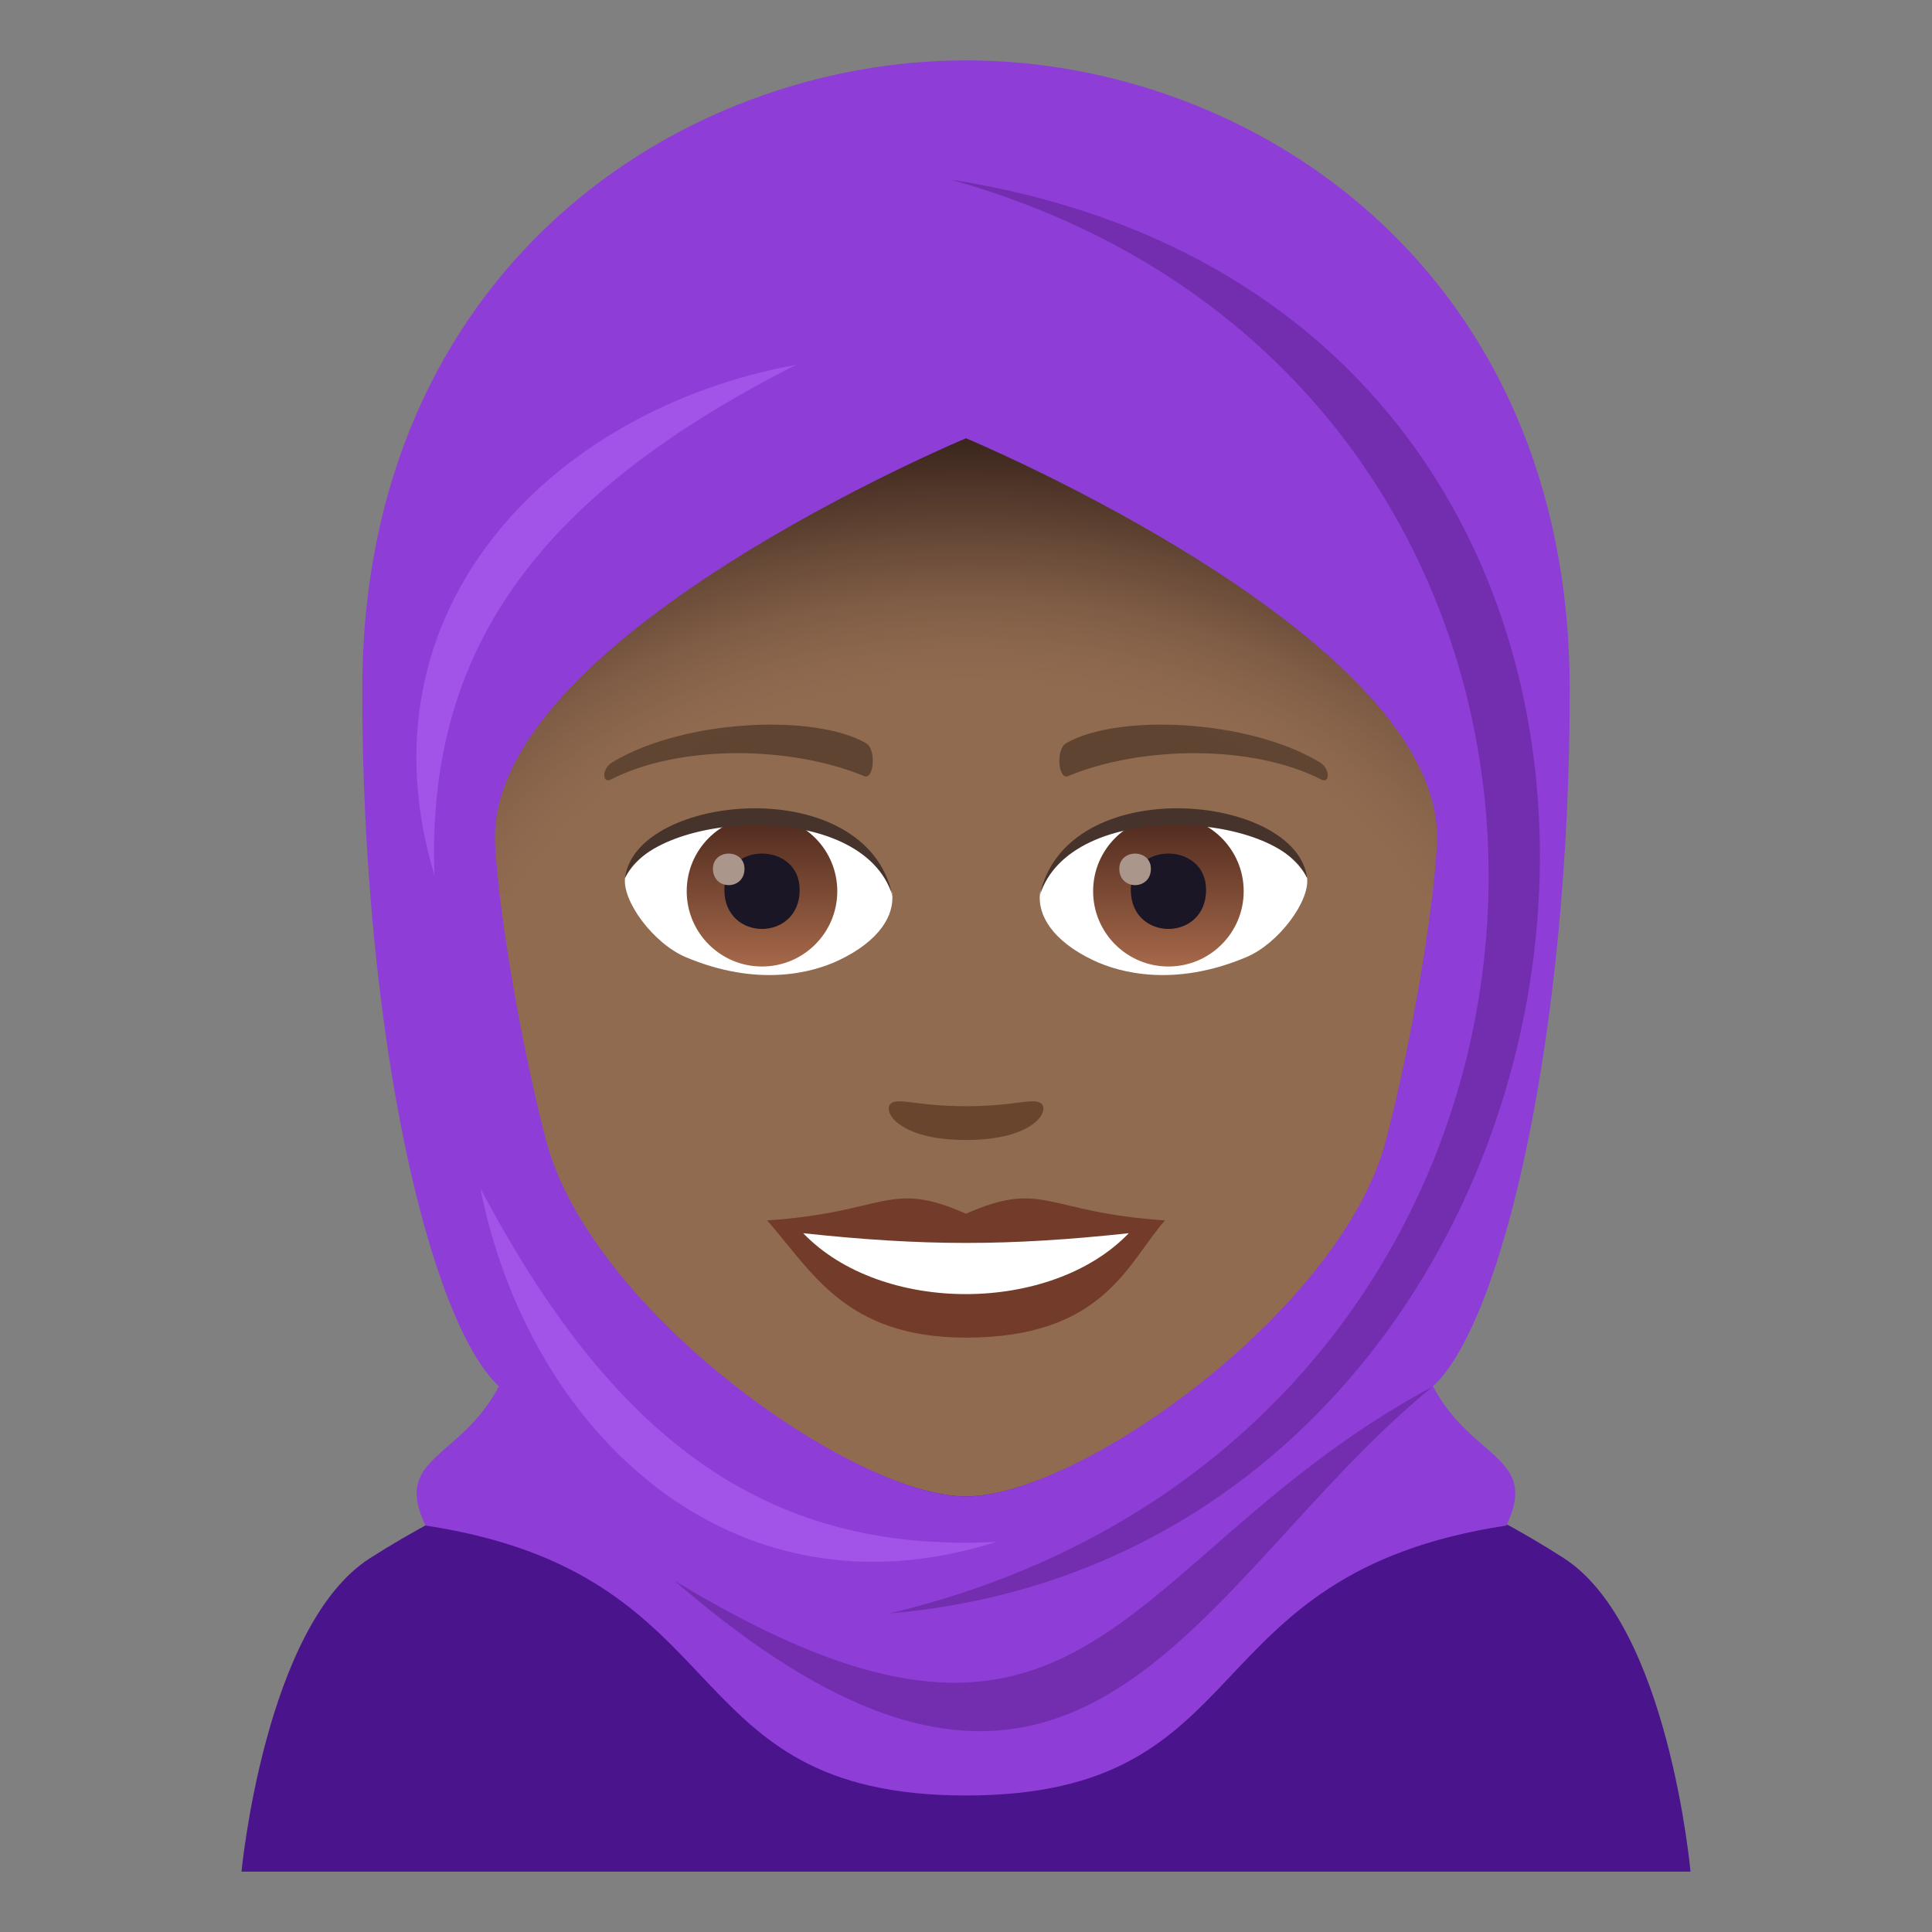<?xml version="1.0" encoding="utf-8"?>
<!-- Generator: Adobe Illustrator 15.0.0, SVG Export Plug-In . SVG Version: 6.00 Build 0)  -->
<!DOCTYPE svg PUBLIC "-//W3C//DTD SVG 1.1//EN" "http://www.w3.org/Graphics/SVG/1.1/DTD/svg11.dtd">
<svg version="1.1" id="Layer_1" xmlns:x="http://ns.adobe.com/Extensibility/1.0/" xmlns:i="http://ns.adobe.com/AdobeIllustrator/10.0/" xmlns:graph="http://ns.adobe.com/Graphs/1.0/"
	 xmlns="http://www.w3.org/2000/svg" xmlns:xlink="http://www.w3.org/1999/xlink" xmlns:a="http://ns.adobe.com/AdobeSVGViewerExtensions/3.0/"
	 x="0px" y="0px" width="64px" height="64px" viewBox="0 0 64 64" enable-background="new 0 0 64 64" xml:space="preserve">
<rect x="0" y="0" width="64" height="64" fill="#808080" stroke="none"/>
<path fill="#4A148C" d="M51.799,51.613c-11.348-7.299-28.186-7.246-39.543,0.004C8.773,53.836,8,62,8,62h48
	C56,62,55.27,53.842,51.799,51.613z"/>
<path fill="#916B50" d="M32.002,8.572c-11.02,0-16.326,8.973-15.664,20.51c0.137,2.32,0.783,5.666,1.578,8.531
	c1.652,5.959,10.373,11.959,14.086,11.959c3.711,0,12.432-6,14.084-11.959c0.797-2.865,1.441-6.211,1.578-8.531
	C48.326,17.545,43.021,8.572,32.002,8.572z"/>
<path fill="#733B2A" d="M32,40.205c-2.582-1.135-2.602-0.045-6.588,0.223c1.496,1.697,2.598,3.883,6.586,3.883
	c4.58,0,5.354-2.48,6.594-3.883C34.602,40.16,34.584,39.07,32,40.205z"/>
<path fill="#FFFFFF" d="M26.607,40.852c2.604,2.707,8.217,2.672,10.785,0C33.387,41.281,30.617,41.281,26.607,40.852z"/>
<path fill="#5E4431" d="M43.709,25.244c-2.393-1.428-6.688-1.602-8.385-0.629c-0.361,0.195-0.266,1.227,0.047,1.098
	c2.422-1.01,6.115-1.059,8.391,0.107C44.064,25.975,44.072,25.451,43.709,25.244z"/>
<path fill="#5E4431" d="M20.293,25.244c2.393-1.428,6.686-1.602,8.389-0.629c0.359,0.195,0.264,1.227-0.049,1.098
	c-2.426-1.01-6.113-1.061-8.391,0.107C19.936,25.975,19.93,25.451,20.293,25.244z"/>
<path fill="#69452D" d="M34.479,36.545c-0.264-0.186-0.879,0.1-2.479,0.1c-1.598,0-2.215-0.285-2.477-0.1
	c-0.314,0.221,0.186,1.219,2.477,1.219S34.793,36.768,34.479,36.545z"/>
<path id="Path_2225_" fill="#FFFFFF" d="M29.551,29.572c0.094,0.73-0.402,1.594-1.773,2.242c-0.869,0.412-2.68,0.896-5.061-0.107
	c-1.066-0.449-2.105-1.85-2.012-2.625C21.994,26.65,28.344,26.295,29.551,29.572z"/>
<linearGradient id="Oval_1_" gradientUnits="userSpaceOnUse" x1="-424.581" y1="477.392" x2="-424.581" y2="478.15" gradientTransform="matrix(6.57 0 0 -6.57 2814.78 3168.528)">
	<stop  offset="0" style="stop-color:#A6694A"/>
	<stop  offset="1" style="stop-color:#4F2A1E"/>
	<a:midPointStop  offset="0" style="stop-color:#A6694A"/>
	<a:midPointStop  offset="0.5" style="stop-color:#A6694A"/>
	<a:midPointStop  offset="1" style="stop-color:#4F2A1E"/>
</linearGradient>
<circle id="Oval_340_" fill="url(#Oval_1_)" cx="25.242" cy="29.523" r="2.494"/>
<path id="Path_2224_" fill="#1A1626" d="M23.996,29.477c0,1.727,2.494,1.727,2.494,0C26.49,27.875,23.996,27.875,23.996,29.477z"/>
<path id="Path_2223_" fill="#AB968C" d="M23.617,28.779c0,0.723,1.045,0.723,1.045,0C24.662,28.109,23.617,28.109,23.617,28.779z"/>
<path id="Path_2222_" fill="#45332C" d="M29.563,29.668c-1.014-3.254-7.918-2.773-8.857-0.586
	C21.053,26.279,28.699,25.541,29.563,29.668z"/>
<path id="Path_2221_" fill="#FFFFFF" d="M34.453,29.572c-0.094,0.73,0.402,1.594,1.771,2.242c0.871,0.412,2.682,0.896,5.061-0.107
	c1.068-0.449,2.107-1.85,2.014-2.625C42.01,26.65,35.66,26.295,34.453,29.572z"/>
<linearGradient id="Oval_2_" gradientUnits="userSpaceOnUse" x1="-425.23" y1="477.392" x2="-425.23" y2="478.15" gradientTransform="matrix(6.57 0 0 -6.57 2832.511 3168.528)">
	<stop  offset="0" style="stop-color:#A6694A"/>
	<stop  offset="1" style="stop-color:#4F2A1E"/>
	<a:midPointStop  offset="0" style="stop-color:#A6694A"/>
	<a:midPointStop  offset="0.5" style="stop-color:#A6694A"/>
	<a:midPointStop  offset="1" style="stop-color:#4F2A1E"/>
</linearGradient>
<circle id="Oval_339_" fill="url(#Oval_2_)" cx="38.705" cy="29.523" r="2.494"/>
<path id="Path_2220_" fill="#1A1626" d="M37.459,29.477c0,1.727,2.494,1.727,2.494,0C39.953,27.875,37.459,27.875,37.459,29.477z"/>
<path id="Path_2219_" fill="#AB968C" d="M37.078,28.779c0,0.723,1.047,0.723,1.047,0C38.125,28.109,37.078,28.109,37.078,28.779z"/>
<path id="Path_2218_" fill="#45332C" d="M34.443,29.668c1.01-3.252,7.91-2.787,8.855-0.586
	C42.949,26.279,35.305,25.541,34.443,29.668z"/>
<radialGradient id="SVGID_1_" cx="32" cy="34.197" r="27.967" gradientTransform="matrix(1 0 0 0.717 0 9.675)" gradientUnits="userSpaceOnUse">
	<stop  offset="0.551" style="stop-color:#916B50;stop-opacity:0"/>
	<stop  offset="0.585" style="stop-color:#805D46;stop-opacity:0.052"/>
	<stop  offset="0.675" style="stop-color:#583D2E;stop-opacity:0.193"/>
	<stop  offset="0.763" style="stop-color:#38231B;stop-opacity:0.33"/>
	<stop  offset="0.848" style="stop-color:#21110D;stop-opacity:0.463"/>
	<stop  offset="0.929" style="stop-color:#140605;stop-opacity:0.589"/>
	<stop  offset="1" style="stop-color:#0F0202;stop-opacity:0.7"/>
	<a:midPointStop  offset="0.551" style="stop-color:#916B50;stop-opacity:0"/>
	<a:midPointStop  offset="0.318" style="stop-color:#916B50;stop-opacity:0"/>
	<a:midPointStop  offset="1" style="stop-color:#0F0202;stop-opacity:0.7"/>
</radialGradient>
<path fill="url(#SVGID_1_)" d="M32.002,13.572c0,0-16.656,3.973-15.982,15.51c0.141,2.32,31.822,2.32,31.961,0
	C48.656,17.545,32.002,13.572,32.002,13.572z"/>
<path fill="#8E3ED6" d="M47.471,45.924C49.803,43.752,52,34.201,52,22.846C52,8.949,41.5,2,32,2S12,8.949,12,22.846
	c0,11.355,2.195,20.906,4.527,23.078c-1.281,2.432-3.527,2.316-2.434,4.611c10.561,1.605,8.064,8.943,17.906,8.943
	s7.346-7.338,17.904-8.943C51,48.24,48.752,48.355,47.471,45.924z M32.002,49.572c-3.73,0-12.434-6.15-13.916-11.809
	c-0.787-3.002-1.549-7.354-1.684-9.783C16.029,21.184,32,14.518,32,14.518s15.973,6.666,15.6,13.463
	c-0.135,2.43-0.898,6.781-1.686,9.783C44.434,43.422,35.734,49.572,32.002,49.572z"/>
<path fill="#732EB0" d="M31.48,5.947c24.672,6.895,23.504,41.408-2.02,47.502C55.092,51.248,60.383,10.455,31.48,5.947z"/>
<path fill="#732EB0" d="M47.471,45.924c-10.502,5.633-11.281,14.83-25.129,6.439C35.859,64.051,39.566,52.371,47.471,45.924z"/>
<path fill="#A253E8" d="M15.912,39.363c1.594,8.025,8.287,14.506,17.098,11.713C25.256,51.482,20.225,47.514,15.912,39.363z"/>
<path fill="#A253E8" d="M26.365,12.086c-8.049,1.471-14.631,8.064-11.973,16.916C14.105,21.242,18.15,16.273,26.365,12.086z"/>
</svg>
